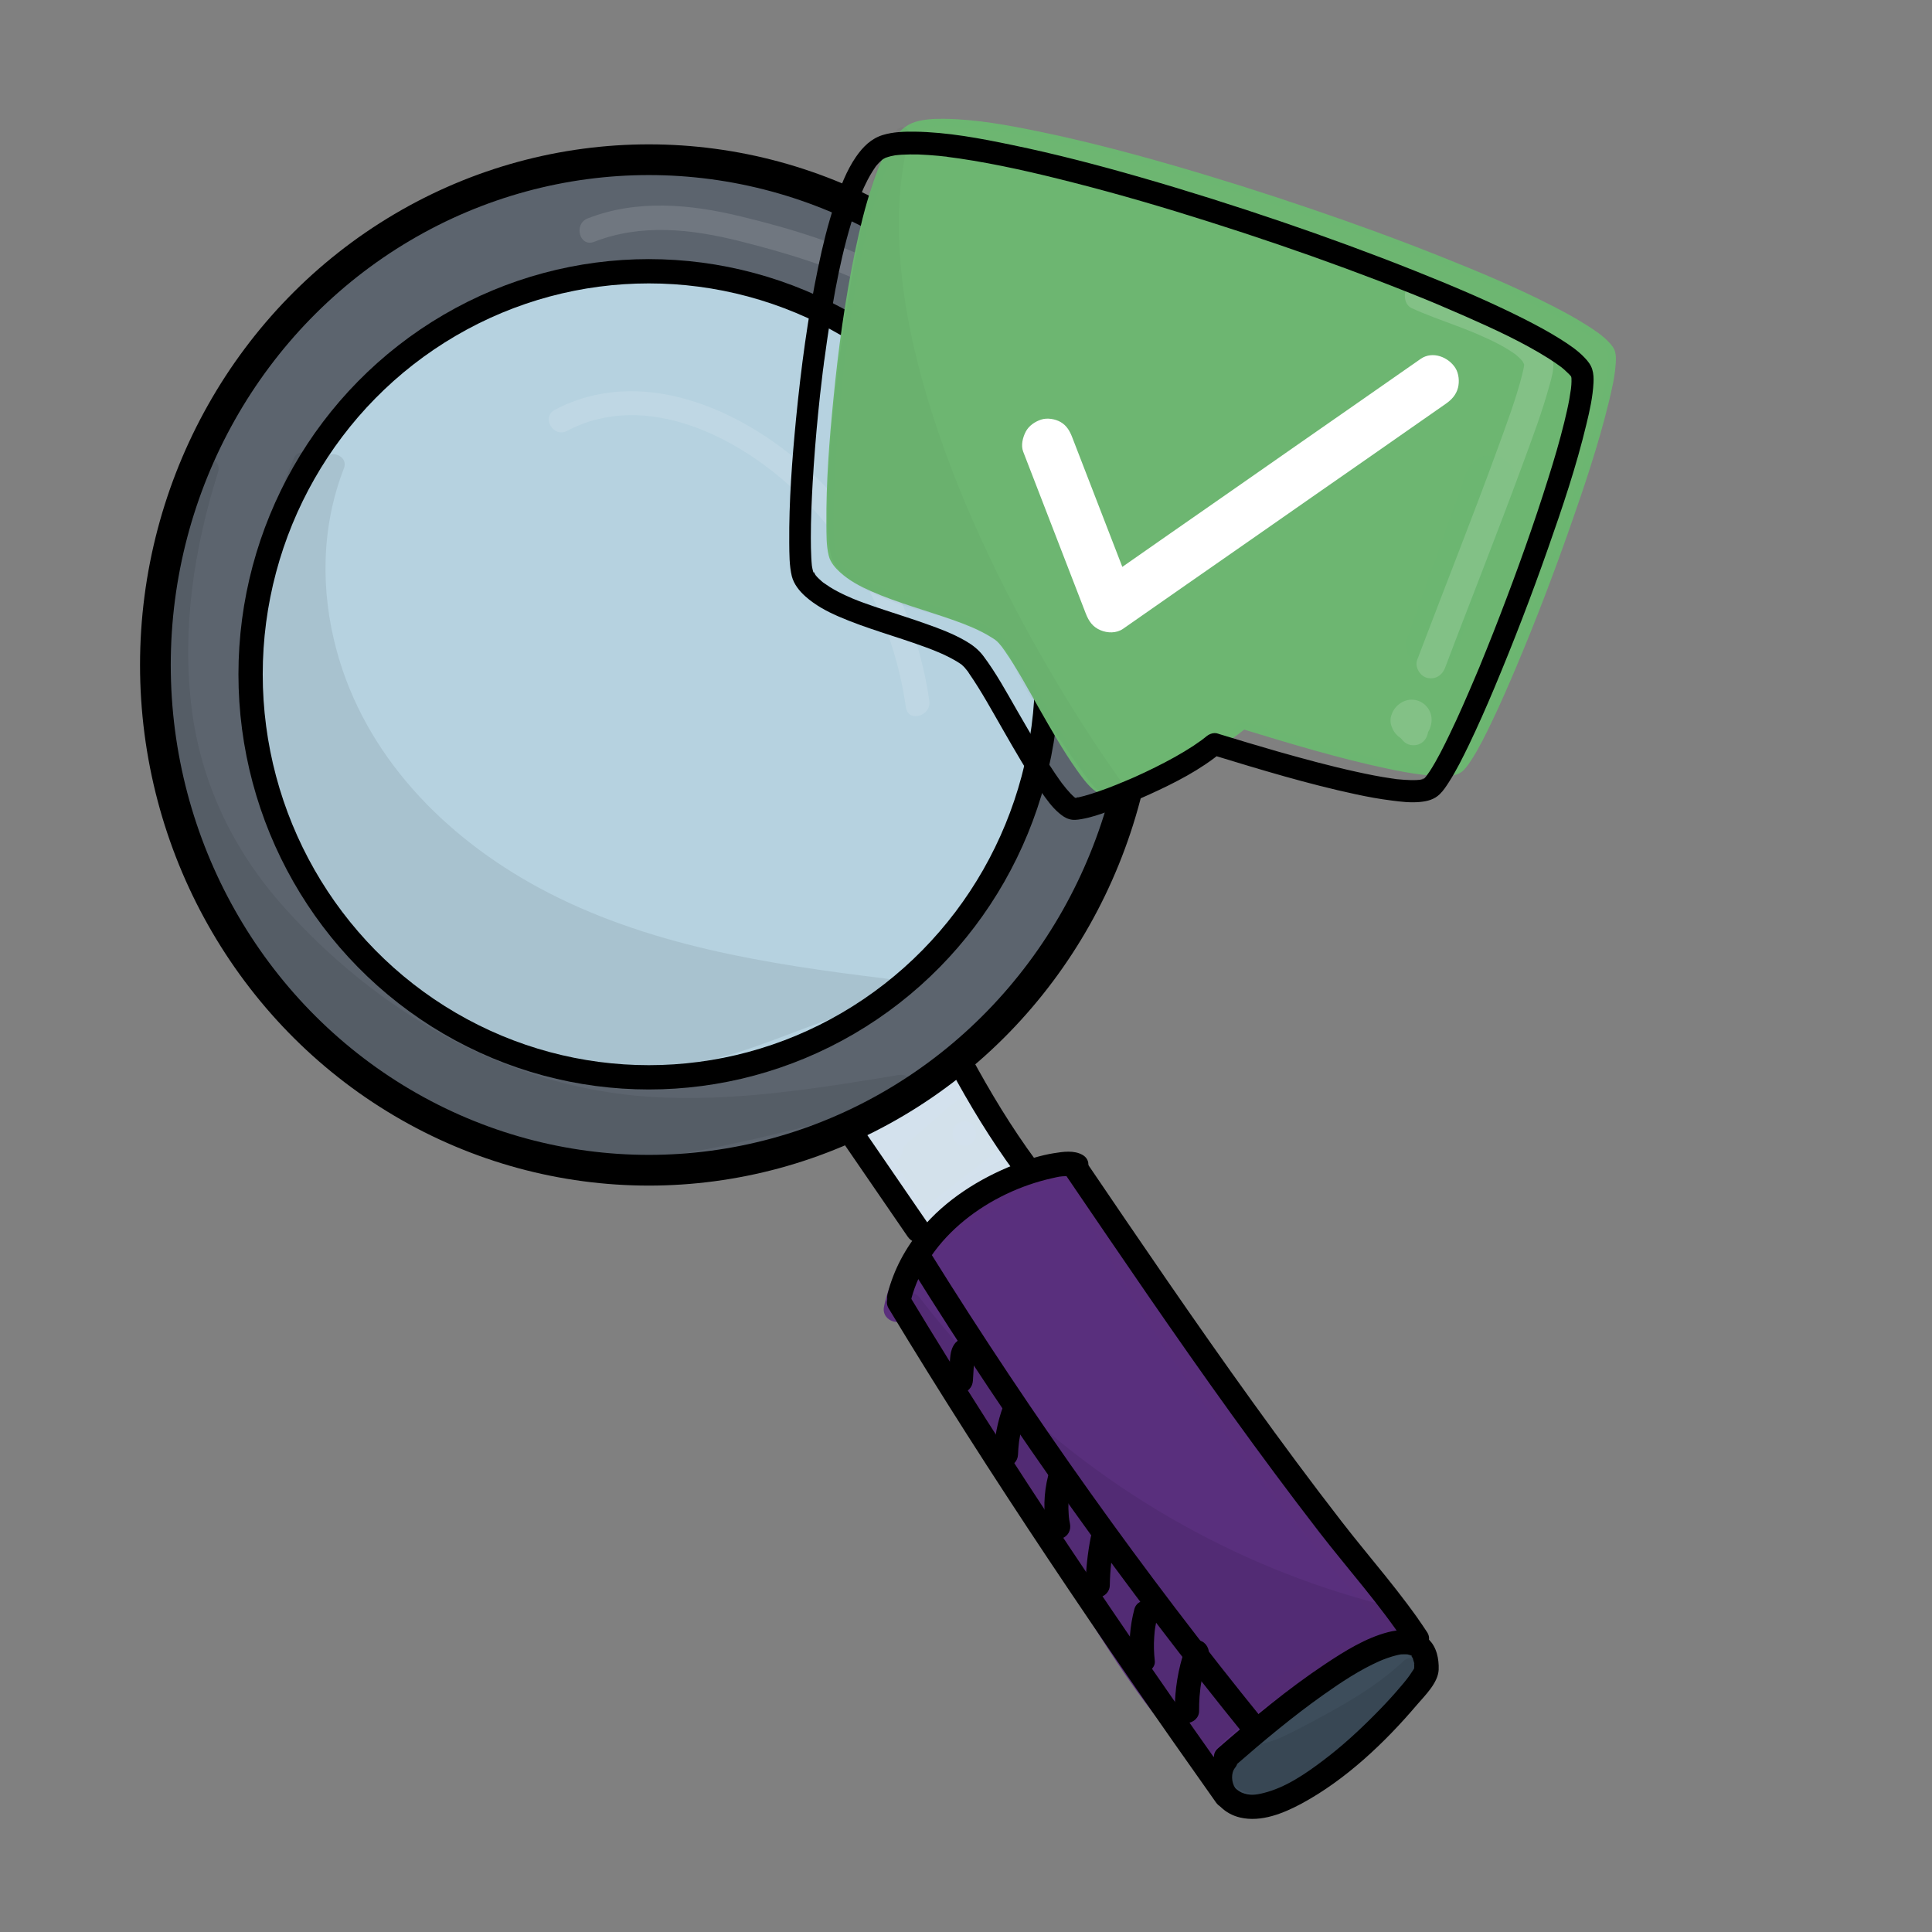 <?xml version="1.0" encoding="utf-8"?>
<!-- Generator: Adobe Adobe Illustrator 24.2.0, SVG Export Plug-In . SVG Version: 6.00 Build 0)  -->
<svg version="1.1" xmlns="http://www.w3.org/2000/svg" xmlns:xlink="http://www.w3.org/1999/xlink" x="0px" y="0px"
	 width="170.08px" height="170.08px" viewBox="0 0 170.08 170.08" style="enable-background:new 0 0 170.08 170.08;"
	 xml:space="preserve">
<rect x="0" y="0" width="170.08" height="170.08" fill="#808080" stroke="none"/>
<style type="text/css">
	.st0{fill:#592F7D;}
	.st1{fill:#5A2F7C;}
	.st2{fill:#D3E1EB;}
	.st3{fill:#D3E1ED;}
	.st4{fill:#5C646E;stroke:#000000;stroke-width:2.704;stroke-miterlimit:10;}
	.st5{fill:#B6D2E0;stroke:#000000;stroke-width:2.138;stroke-miterlimit:10;}
	.st6{fill:#3D4D5B;}
	.st7{opacity:0.078;}
	.st8{opacity:0.122;}
	.st9{fill:#FFFFFF;}
	.st10{fill:#ECC9AD;}
	.st11{opacity:0.161;}
	.st12{opacity:0.169;}
	.st13{fill:#F0F6FA;}
	.st14{opacity:0.149;}
	.st15{opacity:0.031;}
	.st16{stroke:#000000;stroke-width:0.065;stroke-miterlimit:10;}
	.st17{fill:#F0F6FA;stroke:#F0F6FA;stroke-width:1.152;stroke-miterlimit:10;}
	.st18{fill:#C8354F;}
	.st19{fill:#C93550;}
	.st20{fill:#6DB671;}
	.st21{fill:#6CB671;}
	.st22{fill:#D1DFEA;}
	.st23{fill:#C8354E;}
	.st24{fill:#F3C058;}
	.st25{fill:#C8AE9D;}
	.st26{opacity:0.141;}
	.st27{fill:#D15238;}
	.st28{fill:#D15239;}
	.st29{opacity:0.988;}
	.st30{fill:#ADBECF;}
	.st31{fill:#F3C057;}
	.st32{fill:#F7D98D;}
	.st33{fill:#AEBFCE;}
	.st34{opacity:0.271;}
	.st35{fill:#3D4C5B;}
</style>
<g id="Ebene_6_11_">
</g>
<g id="Ebene_13_1_">
	<g>
		<g>
			<path class="st0" d="M79.75,115.07c5.81,9.12,11.61,18.24,17.42,27.36c2.72,4.27,5.48,8.59,9.05,12.12
				c4.48-5.55,11.08-9.2,18-9.95c-10.72-12.68-21.55-25.54-28.89-40.62c-0.25-0.52-0.54-1.08-1.07-1.29
				c-0.52-0.21-1.1,0.01-1.62,0.23c-5.88,2.46-12.58,5.9-13.77,12.39"/>
			<g>
				<path class="st1" d="M78.82,115.61c4.47,7.02,8.93,14.03,13.4,21.05c4.06,6.38,7.85,13.26,13.23,18.65
					c0.38,0.38,1.14,0.45,1.51,0c4.3-5.25,10.46-8.84,17.24-9.63c0.94-0.11,1.39-1.08,0.76-1.82c-6.94-8.22-13.9-16.46-19.94-25.37
					c-3-4.44-5.78-9.03-8.19-13.82c-0.47-0.93-0.85-2.11-1.76-2.72c-0.98-0.66-2.05-0.33-3.05,0.09c-1.93,0.8-3.84,1.68-5.65,2.72
					c-4,2.3-7.6,5.59-8.55,10.28c-0.27,1.34,1.79,1.92,2.06,0.57c0.79-3.92,3.64-6.64,6.95-8.65c1.67-1.01,3.43-1.85,5.21-2.63
					c0.5-0.22,1.08-0.6,1.63-0.47c0.61,0.15,0.73,0.72,1.01,1.28c0.56,1.14,1.15,2.26,1.75,3.38c4.64,8.6,10.4,16.53,16.48,24.15
					c3.43,4.3,6.98,8.5,10.53,12.7c0.25-0.61,0.5-1.22,0.76-1.82c-7.34,0.85-14.07,4.54-18.75,10.26c0.5,0,1.01,0,1.51,0
					c-5.37-5.38-9.12-12.27-13.17-18.64c-4.38-6.88-8.75-13.75-13.13-20.63C79.93,113.37,78.08,114.45,78.82,115.61L78.82,115.61z"
					/>
			</g>
		</g>
		<g>
			<path class="st2" d="M77.22,101.92c1.13,1.71,2.26,3.41,3.4,5.12c0.16,0.24,0.36,0.51,0.64,0.52c0.21,0.01,0.39-0.13,0.56-0.26
				c2.29-1.78,4.58-3.56,6.87-5.33c0.12-0.09,0.24-0.19,0.28-0.33c0.05-0.17-0.04-0.35-0.12-0.51c-0.86-1.65-1.81-3.24-2.84-4.78
				c-0.23-0.34-0.49-0.7-0.88-0.83c-0.59-0.2-1.19,0.24-1.67,0.65c-1.89,1.61-3.77,3.22-5.66,4.82"/>
			<g>
				<path class="st3" d="M76.29,102.46c0.74,1.12,1.48,2.23,2.22,3.35c0.33,0.49,0.65,0.98,0.98,1.48c0.34,0.51,0.69,1.08,1.32,1.27
					c0.55,0.17,1.09,0,1.54-0.33c0.58-0.42,1.14-0.88,1.7-1.32c0.99-0.77,1.98-1.54,2.97-2.31c0.5-0.38,0.99-0.77,1.49-1.15
					c0.48-0.37,1.09-0.72,1.37-1.27c0.32-0.62,0.07-1.22-0.22-1.78c-0.29-0.56-0.6-1.11-0.92-1.66c-0.6-1.04-1.23-2.09-1.92-3.07
					c-0.72-1.02-1.77-1.57-2.99-1.02c-0.64,0.29-1.16,0.79-1.69,1.24c-0.55,0.47-1.1,0.93-1.64,1.4c-1.16,0.99-2.31,1.97-3.47,2.96
					c-0.44,0.37-0.39,1.13,0,1.51c0.44,0.44,1.07,0.38,1.51,0c1-0.86,2.01-1.71,3.01-2.57c0.97-0.82,1.91-1.81,2.98-2.5
					c0.08-0.05,0.24-0.16,0.24-0.15c0.14,0.03,0.3,0.35,0.37,0.45c0.35,0.52,0.69,1.05,1.02,1.59c0.31,0.5,0.61,1.02,0.91,1.53
					c0.2,0.35,0.84,1.26,0.83,1.53c0.05-0.18,0.1-0.36,0.15-0.54c-0.08,0.15-0.34,0.29-0.48,0.41c-0.28,0.22-0.56,0.43-0.84,0.65
					c-0.5,0.38-0.99,0.77-1.49,1.15c-1.05,0.82-2.1,1.63-3.16,2.45c-0.23,0.18-0.55,0.35-0.74,0.58c-0.13,0.16-0.34,0.1,0.03,0.19
					c0.39,0.09,0.16,0.04,0.11-0.12c-0.09-0.27-0.37-0.55-0.52-0.79c-0.2-0.3-0.39-0.59-0.59-0.89c-0.74-1.12-1.48-2.23-2.22-3.35
					C77.38,100.24,75.53,101.31,76.29,102.46L76.29,102.46z"/>
			</g>
		</g>
		<g>
			<g>
				<path class="st3" d="M77.95,102.21c1.38,0,1.38-2.14,0-2.14C76.57,100.08,76.57,102.21,77.95,102.21L77.95,102.21z"/>
			</g>
		</g>
		<g>
			<g>
				<path class="st3" d="M78.46,102.21c1.38,0,1.38-2.14,0-2.14C77.09,100.08,77.08,102.21,78.46,102.21L78.46,102.21z"/>
			</g>
		</g>
		<g>
			<path class="st2" d="M77.04,100.2c-0.71-0.78-1.42-1.55-2.13-2.33"/>
			<g>
				<path class="st3" d="M77.8,99.45c-0.71-0.78-1.42-1.55-2.13-2.33c-0.38-0.41-1.13-0.41-1.51,0c-0.41,0.44-0.4,1.07,0,1.51
					c0.71,0.78,1.42,1.55,2.13,2.33c0.38,0.41,1.13,0.41,1.51,0C78.21,100.52,78.2,99.89,77.8,99.45L77.8,99.45z"/>
			</g>
		</g>
		<g>
			<path class="st2" d="M78.98,100.07c-0.17-0.36-0.34-0.72-0.51-1.07"/>
			<g>
				<path class="st3" d="M79.9,99.53c-0.17-0.36-0.34-0.72-0.51-1.07c-0.07-0.12-0.16-0.22-0.28-0.3c-0.1-0.09-0.22-0.16-0.36-0.19
					c-0.14-0.04-0.28-0.05-0.43-0.02c-0.14,0.01-0.27,0.05-0.4,0.13c-0.07,0.06-0.14,0.11-0.22,0.17c-0.13,0.13-0.22,0.29-0.27,0.47
					c-0.01,0.09-0.03,0.19-0.04,0.28c0,0.19,0.05,0.37,0.15,0.54c0.17,0.36,0.34,0.72,0.51,1.07c0.07,0.12,0.16,0.22,0.28,0.3
					c0.1,0.09,0.22,0.16,0.36,0.19c0.14,0.04,0.28,0.05,0.43,0.02c0.14-0.01,0.27-0.05,0.4-0.13c0.07-0.06,0.14-0.11,0.22-0.17
					c0.13-0.13,0.22-0.29,0.27-0.47c0.01-0.09,0.03-0.19,0.04-0.28C80.05,99.88,80,99.7,79.9,99.53L79.9,99.53z"/>
			</g>
		</g>
		<g>
			<g>
				<path class="st3" d="M84.89,100.87c1.38,0,1.38-2.14,0-2.14C83.52,98.73,83.51,100.87,84.89,100.87L84.89,100.87z"/>
			</g>
		</g>
		<g>
			<g>
				<path class="st3" d="M79.36,96.87c-0.35-0.52-0.7-1.03-1.05-1.55c-0.26-0.38-0.74-0.64-1.21-0.49
					c-0.47,0.15-0.76,0.54-0.78,1.03c-0.02,0.38-0.05,0.75-0.1,1.13c0.01-0.09,0.03-0.19,0.04-0.28c-0.09,0.62-0.21,1.23-0.39,1.83
					c-0.15,0.54,0.19,1.19,0.75,1.31c0.57,0.13,1.15-0.17,1.31-0.75c0.3-1.05,0.47-2.15,0.53-3.24c-0.66,0.18-1.33,0.36-1.99,0.54
					c0.35,0.52,0.7,1.03,1.05,1.55c0.16,0.23,0.36,0.41,0.64,0.49c0.26,0.07,0.6,0.04,0.82-0.11
					C79.43,98.04,79.69,97.37,79.36,96.87L79.36,96.87z"/>
			</g>
		</g>
		<ellipse class="st4" cx="57.12" cy="58.54" rx="43.44" ry="44.48"/>
		<ellipse class="st5" cx="57.12" cy="59.36" rx="35.06" ry="35.48"/>
		<g>
			<g>
				<path d="M78.24,115.2c8.99,14.88,18.76,29.3,28.81,43.48c0.79,1.11,2.64,0.05,1.85-1.08c-10.05-14.18-19.82-28.6-28.81-43.48
					C79.37,112.94,77.52,114.02,78.24,115.2L78.24,115.2z"/>
			</g>
		</g>
		<g>
			<path class="st6" d="M107.97,154.68c17.69-15.43,17.61-8.98,17.61-7.64c0,1.25-13.22,15.77-17.61,11.1
				c-0.74-0.79-0.73-2.46,0-3.25"/>
			<g>
				<path d="M108.73,155.44c2.5-2.18,5.06-4.32,7.77-6.24c1.57-1.11,3.19-2.19,4.95-2.97c0.34-0.15,0.98-0.39,1.49-0.51
					c0.11-0.03,0.23-0.05,0.34-0.07c0.27-0.05-0.19,0,0.07-0.01c0.19-0.01,0.38-0.01,0.58,0c0.18,0.01-0.29-0.04-0.03,0
					c0.06,0.01,0.13,0.03,0.19,0.05c0.24,0.08-0.22-0.11-0.03-0.02c0.06,0.03,0.13,0.06,0.18,0.1c-0.12-0.1,0.02-0.11,0.06,0.08
					c0.05,0.18-0.1-0.15-0.05-0.07c0.03,0.05,0.07,0.1,0.1,0.16c0.17,0.28-0.01-0.1,0.03,0.06c0.02,0.1,0.06,0.21,0.09,0.31
					c0.08,0.25,0.02,0.19,0.01,0.04c0.01,0.09,0.02,0.19,0.02,0.28c0.01,0.23-0.07,0.58,0.03,0.2c-0.05,0.19,0.12-0.17,0.03-0.07
					c-0.04,0.05-0.07,0.13-0.11,0.19c-0.12,0.19-0.25,0.38-0.38,0.57c-0.26,0.37-0.77,0.97-1.21,1.47
					c-0.58,0.66-1.19,1.31-1.81,1.93c-1.43,1.45-2.95,2.84-4.57,4.06c-1.56,1.18-3.31,2.38-5.23,2.86c-0.7,0.18-1.28,0.24-1.93-0.03
					c-0.08-0.03-0.46-0.24-0.6-0.44c-0.31-0.46-0.37-1.28,0-1.74c0.86-1.06-0.64-2.58-1.51-1.51c-1.71,2.11-0.69,5.25,1.95,5.88
					c1.87,0.44,3.83-0.37,5.45-1.24c3.86-2.09,7.29-5.34,10.12-8.67c0.7-0.82,1.86-1.93,1.92-3.09c0.02-0.47-0.03-0.99-0.16-1.44
					c-0.56-1.95-2.51-2.34-4.28-1.88c-1.98,0.51-3.83,1.67-5.52,2.79c-3.34,2.22-6.44,4.81-9.47,7.44
					C106.18,154.83,107.7,156.34,108.73,155.44L108.73,155.44z"/>
			</g>
		</g>
		<g>
			<g>
				<path d="M93.66,103.21c4.86,7.14,9.71,14.29,14.76,21.3c2.52,3.5,5.09,6.96,7.72,10.37c2.54,3.28,5.36,6.41,7.64,9.88
					c0.75,1.15,2.6,0.08,1.85-1.08c-2.24-3.42-5.01-6.49-7.51-9.72c-2.68-3.46-5.29-6.98-7.85-10.54
					c-5.05-7.01-9.91-14.15-14.76-21.3C94.74,101,92.88,102.07,93.66,103.21L93.66,103.21z"/>
			</g>
		</g>
		<g>
			<g>
				<path d="M80.19,114.47c1.43-5.63,6.98-9.54,12.44-10.75c0.62-0.14,0.67-0.16,1.22-0.18c0.16-0.01,0.32,0,0.49,0.01
					c-0.14-0.01-0.23-0.05-0.06,0c0.24,0.07-0.12-0.07-0.06-0.03c1.19,0.69,2.27-1.16,1.08-1.85c-0.75-0.43-1.73-0.28-2.53-0.15
					c-1.18,0.19-2.34,0.56-3.45,1c-3.11,1.23-6.08,3.1-8.23,5.69c-1.39,1.67-2.42,3.58-2.95,5.69
					C77.79,115.24,79.85,115.8,80.19,114.47L80.19,114.47z"/>
			</g>
		</g>
		<g>
			<g>
				<path d="M74.33,100.74c1.86,2.71,3.72,5.42,5.58,8.13c0.33,0.48,0.94,0.69,1.46,0.38c0.47-0.28,0.71-0.98,0.38-1.46
					c-1.86-2.71-3.72-5.42-5.58-8.13c-0.33-0.48-0.94-0.69-1.46-0.38C74.25,99.56,74.01,100.27,74.33,100.74L74.33,100.74z"/>
			</g>
		</g>
		<g>
			<g>
				<path d="M83.63,94.07c1.72,3.18,3.56,6.23,5.7,9.14c0.34,0.46,0.93,0.7,1.46,0.38c0.46-0.27,0.73-0.99,0.38-1.46
					c-2.14-2.91-3.98-5.96-5.7-9.14C84.82,91.78,82.97,92.86,83.63,94.07L83.63,94.07z"/>
			</g>
		</g>
		<g>
			<g>
				<path d="M80.14,111.49c8.99,14.43,18.88,28.29,29.6,41.49c0.87,1.07,2.37-0.45,1.51-1.51c-10.6-13.06-20.37-26.78-29.26-41.05
					C81.26,109.25,79.41,110.32,80.14,111.49L80.14,111.49z"/>
			</g>
		</g>
		<g>
			<g>
				<path d="M85.65,121.53c0.05-0.7,0.07-1.4,0.15-2.1c-0.01,0.09-0.03,0.19-0.04,0.28c0.02-0.12,0.04-0.23,0.09-0.35
					c-0.04,0.09-0.07,0.17-0.11,0.26c0.02-0.05,0.05-0.1,0.08-0.14c-0.06,0.07-0.11,0.14-0.17,0.22c0.03-0.03,0.05-0.06,0.08-0.09
					c-0.07,0.06-0.14,0.11-0.22,0.17c0.02-0.02,0.05-0.03,0.08-0.04c-0.09,0.04-0.17,0.07-0.26,0.11c0.02-0.01,0.04-0.01,0.06-0.02
					c-0.09,0.01-0.19,0.03-0.28,0.04c0.02,0,0.04-0.01,0.06,0c0.28-0.01,0.56-0.11,0.76-0.31c0.19-0.19,0.32-0.49,0.31-0.76
					c-0.03-0.57-0.47-1.09-1.07-1.07c-0.52,0.01-1.01,0.3-1.25,0.76c-0.19,0.35-0.25,0.71-0.28,1.1c-0.05,0.65-0.09,1.29-0.14,1.94
					c-0.02,0.26,0.13,0.58,0.31,0.76c0.19,0.19,0.49,0.32,0.76,0.31c0.28-0.01,0.56-0.1,0.76-0.31
					C85.54,122.07,85.63,121.82,85.65,121.53L85.65,121.53z"/>
			</g>
		</g>
		<g>
			<g>
				<path d="M89.62,128.04c0.01-0.34,0.04-0.69,0.08-1.03c0.02-0.22-0.04,0.23,0-0.01c0.01-0.07,0.02-0.15,0.03-0.22
					c0.03-0.17,0.06-0.34,0.09-0.51c0.13-0.65,0.32-1.29,0.55-1.91c0.2-0.53-0.22-1.19-0.75-1.31c-0.61-0.14-1.11,0.18-1.31,0.75
					c-0.5,1.36-0.77,2.8-0.83,4.24c-0.02,0.56,0.51,1.09,1.07,1.07C89.15,129.09,89.6,128.64,89.62,128.04L89.62,128.04z"/>
			</g>
		</g>
		<g>
			<g>
				<path d="M94.19,134.12c-0.02-0.09-0.03-0.18-0.05-0.27c-0.01-0.06-0.07-0.36-0.01-0.07c-0.03-0.15-0.04-0.32-0.05-0.47
					c-0.03-0.34-0.03-0.69-0.02-1.03c0-0.16,0.01-0.32,0.03-0.48c0.01-0.09,0.02-0.18,0.03-0.28c0.03-0.29-0.03,0.15,0.01-0.07
					c0.05-0.34,0.12-0.68,0.21-1.01c0.14-0.54-0.18-1.19-0.75-1.31c-0.56-0.13-1.17,0.17-1.31,0.75c-0.41,1.58-0.44,3.21-0.13,4.81
					c0.11,0.55,0.8,0.91,1.31,0.75C94.03,135.24,94.31,134.71,94.19,134.12L94.19,134.12z"/>
			</g>
		</g>
		<g>
			<g>
				<path d="M97.7,139.55c0.01-0.65,0.05-1.3,0.12-1.94c0.02-0.16,0.04-0.33,0.06-0.49c0.03-0.22-0.03,0.22,0-0.02
					c0.01-0.08,0.02-0.15,0.03-0.23c0.05-0.33,0.11-0.65,0.17-0.98c0.11-0.55-0.15-1.18-0.75-1.31c-0.53-0.12-1.2,0.16-1.31,0.75
					c-0.27,1.39-0.43,2.81-0.45,4.23c-0.01,0.56,0.5,1.09,1.07,1.07C97.22,140.6,97.69,140.15,97.7,139.55L97.7,139.55z"/>
			</g>
		</g>
		<g>
			<g>
				<path d="M101.66,146.21c-0.08-0.7-0.1-1.41-0.05-2.11c0.01-0.16,0.03-0.32,0.04-0.49c0.01-0.05,0.01-0.11,0.02-0.16
					c-0.02,0.14-0.02,0.16-0.01,0.08c0.01-0.09,0.03-0.19,0.04-0.28c0.06-0.35,0.13-0.69,0.22-1.03c0.14-0.54-0.18-1.19-0.75-1.31
					c-0.56-0.13-1.16,0.17-1.31,0.75c-0.39,1.48-0.51,3.03-0.35,4.55c0.03,0.29,0.1,0.54,0.31,0.76c0.19,0.19,0.49,0.32,0.76,0.31
					C101.12,147.26,101.73,146.81,101.66,146.21L101.66,146.21z"/>
			</g>
		</g>
		<g>
			<g>
				<path d="M105.56,150.61c0-0.42,0.01-0.84,0.04-1.26c0.02-0.23,0.04-0.45,0.07-0.68c0.04-0.32-0.03,0.22,0.01-0.1
					c0.02-0.11,0.03-0.22,0.05-0.34c0.14-0.85,0.36-1.68,0.64-2.49c0.18-0.53-0.21-1.19-0.75-1.31c-0.6-0.14-1.12,0.18-1.31,0.75
					c-0.6,1.74-0.9,3.6-0.89,5.44c0,0.56,0.49,1.09,1.07,1.07C105.07,151.65,105.57,151.21,105.56,150.61L105.56,150.61z"/>
			</g>
		</g>
		<g class="st7">
			<path d="M18.17,41.29c-3.37,10.54-4.07,22.64,1.12,32.34c1.73,3.24,4.06,6.1,6.59,8.71c7.39,7.58,16.85,13.15,27.09,14.8
				c8.75,1.41,17.67-0.04,26.42-1.48c-4.95,1.55-9.96,2.87-15.02,3.96c-5.96,1.29-12.12,2.26-18.1,1.13
				c-4.38-0.82-8.53-2.75-12.29-5.24c-8.06-5.32-14.51-13.35-17.84-22.68s-3.45-19.91-0.06-29.21"/>
			<g>
				<path d="M17.13,41.01c-4.01,12.68-4.09,27.02,4.35,37.93c7.8,10.08,19.71,17.71,32.43,19.41c8.61,1.15,17.26-0.26,25.75-1.66
					c-0.19-0.69-0.38-1.37-0.57-2.06c-7.11,2.21-14.46,4.25-21.86,5.19c-3.68,0.47-7.47,0.57-11.12-0.18
					c-3.25-0.67-6.32-1.93-9.2-3.56C26.07,89.9,18.09,79.01,15.54,66.78c-1.58-7.6-1.06-15.56,1.56-22.87
					c0.46-1.3-1.6-1.86-2.06-0.57c-4.75,13.25-2.62,28.35,5.2,39.99c3.48,5.18,7.97,9.67,13.18,13.11
					c6.16,4.07,13.05,6.22,20.46,5.83c4.27-0.23,8.49-1.08,12.66-2.03c4.42-1.01,8.8-2.19,13.13-3.54c1.34-0.42,0.77-2.28-0.57-2.06
					c-7.21,1.19-14.5,2.38-21.83,1.92c-6.34-0.4-12.46-2.27-18.03-5.31c-5.43-2.97-10.31-6.94-14.4-11.57
					c-4.36-4.94-7.15-10.79-7.97-17.34c-0.87-6.98,0.21-14.08,2.32-20.75C19.61,40.26,17.55,39.7,17.13,41.01L17.13,41.01z"/>
			</g>
		</g>
		<g class="st7">
			<path d="M29.23,40.98c-3.28,8.23-1.5,18.06,3.33,25.4s12.38,12.41,20.39,15.49c8.02,3.08,16.56,4.34,25.05,5.37
				c-5.51,1.03-10.56,3.89-16.02,5.14c-12.22,2.81-25.65-3.29-32.69-14.08s-7.73-25.51-2.51-37.37"/>
			<g>
				<path d="M28.2,40.69c-3.69,9.5-1.11,20.49,4.99,28.39c6.24,8.07,15.57,13,25.25,15.71C64.83,86.59,71.43,87.5,78,88.3
					c-0.09-0.7-0.19-1.4-0.28-2.1c-6.37,1.25-12.09,4.8-18.57,5.6c-5.42,0.66-10.99-0.4-15.9-2.74
					C32.5,83.93,25.81,73.33,24.63,61.6c-0.69-6.83,0.33-13.83,3.07-20.14c0.54-1.25-1.3-2.34-1.85-1.08
					c-5.05,11.63-4.89,25.65,1.48,36.76c5.82,10.16,17.14,17.13,28.95,16.97c3.52-0.05,6.92-0.82,10.23-1.98
					c3.91-1.37,7.69-3.08,11.78-3.88c1.29-0.25,0.81-1.97-0.28-2.1c-10.45-1.27-21.19-2.93-30.57-8
					c-8.3-4.49-15.28-11.59-17.8-20.87c-1.44-5.29-1.36-10.9,0.63-16.03C30.76,39.98,28.69,39.42,28.2,40.69L28.2,40.69z"/>
			</g>
		</g>
		<g class="st7">
			<path d="M80.05,114.79c10.9,14.25,26.67,24.37,43.78,28.07c-6.89,2.06-13.27,5.93-18.38,11.17c-2.72-4.41-5.44-8.83-8.16-13.24
				c-4.88-7.92-9.8-15.89-16.02-22.71"/>
			<g>
				<path d="M79.12,115.33c8.55,11.12,19.94,19.86,32.99,25.06c3.71,1.48,7.54,2.64,11.44,3.5c0-0.69,0-1.37,0-2.06
					c-7.15,2.17-13.61,6.13-18.86,11.44c0.56,0.07,1.12,0.14,1.68,0.22c-3.92-6.36-7.79-12.76-11.78-19.08
					c-3.78-5.98-7.8-11.84-12.56-17.09c-0.93-1.02-2.43,0.49-1.51,1.51c4.75,5.23,8.72,11.08,12.47,17.05
					c3.9,6.19,7.7,12.46,11.54,18.69c0.36,0.58,1.19,0.72,1.68,0.22c4.99-5.06,11.11-8.83,17.91-10.89c0.96-0.29,1.07-1.83,0-2.06
					c-13.23-2.9-25.5-9.53-35.3-18.87c-2.83-2.7-5.46-5.61-7.84-8.71C80.14,113.17,78.28,114.24,79.12,115.33L79.12,115.33z"/>
			</g>
		</g>
		<g class="st7">
			<path d="M109.57,154.51c1.8,0.35,3.59-0.53,5.24-1.39c3.33-1.74,6.71-3.52,9.47-6.13c-0.81,0.8-1.63,1.6-2.44,2.4
				c-2.73,2.69-5.55,5.43-9,6.96c-0.92,0.41-1.95,0.72-2.9,0.39c-0.94-0.34-1.62-1.59-1.07-2.46"/>
			<g>
				<path d="M109.29,155.54c3.06,0.49,5.86-1.36,8.44-2.76c2.61-1.42,5.13-3,7.31-5.03c-0.5-0.5-1.01-1.01-1.51-1.51
					c-2.3,2.26-4.55,4.64-7.08,6.64c-1.2,0.95-2.51,1.8-3.9,2.44c-0.62,0.28-1.45,0.66-2.14,0.44c-0.33-0.1-0.81-0.55-0.61-0.94
					c0.64-1.22-1.2-2.3-1.85-1.08c-0.81,1.55,0.07,3.48,1.71,4.03c2.01,0.67,4.27-0.64,5.92-1.67c3.57-2.23,6.48-5.41,9.46-8.34
					c0.99-0.97-0.51-2.45-1.51-1.51c-1.91,1.79-4.12,3.18-6.4,4.44c-1.11,0.61-2.22,1.21-3.35,1.78c-1.19,0.6-2.55,1.25-3.92,1.03
					c-0.57-0.09-1.14,0.15-1.31,0.75C108.4,154.74,108.72,155.45,109.29,155.54L109.29,155.54z"/>
			</g>
		</g>
		<g class="st8">
			<g>
				<path class="st9" d="M49.92,37.93c6.96-3.67,15.21,0.57,20.32,5.51c5.19,5.01,8.49,11.71,9.51,18.83
					c0.19,1.36,2.25,0.78,2.06-0.57c-1.12-7.83-5-15.26-10.89-20.55c-5.82-5.22-14.58-9.03-22.08-5.07
					C47.63,36.73,48.71,38.57,49.92,37.93L49.92,37.93z"/>
			</g>
		</g>
		<g class="st8">
			<g>
				<path class="st9" d="M52.3,21.29c4.15-1.62,8.55-1.13,12.78-0.07c4.06,1.02,8.25,2.27,11.97,4.19
					c6.91,3.56,11.41,10.32,12.97,17.83c0.28,1.35,2.34,0.78,2.06-0.57c-1.67-8.01-6.59-15.32-13.95-19.11
					c-4.02-2.07-8.53-3.45-12.92-4.51c-4.44-1.08-9.14-1.52-13.48,0.18C50.47,19.72,51.02,21.79,52.3,21.29L52.3,21.29z"/>
			</g>
		</g>
	</g>
</g>
<g id="Ebene_9_6_">
</g>
<g id="Ebene_3">
	<g>
		<g id="Ebene_2_Kopie_4_">
			<g>
				<path class="st20" d="M109.62,63.91c4.24,1.29,17.12,5.27,18.9,3.76c2.9-2.45,14.85-34.2,13.27-36.83
					c-3.32-5.53-55.65-23.35-61.75-19.5c-5.5,3.47-7.81,35.51-6.67,37.78c1.73,3.44,10.85,4.36,14.51,7.01
					c1.63,1.18,7.12,13.04,9.17,13.47c1.16,0.24,9.2-3.02,12.43-5.72"/>
				<g>
					<path class="st21" d="M109.53,64.23c4.16,1.27,8.33,2.53,12.58,3.43c1.02,0.22,2.05,0.41,3.09,0.54
						c0.77,0.1,1.56,0.18,2.34,0.11c0.48-0.05,0.95-0.15,1.3-0.5c0.27-0.27,0.49-0.6,0.7-0.92c0.68-1.06,1.24-2.2,1.78-3.33
						c0.78-1.62,1.5-3.28,2.2-4.94c1.69-4,3.24-8.07,4.68-12.17c1.27-3.61,2.5-7.26,3.41-10.98c0.28-1.15,0.56-2.34,0.63-3.52
						c0.02-0.34,0.03-0.7-0.07-1.03c-0.09-0.29-0.28-0.52-0.48-0.74c-0.57-0.62-1.29-1.1-1.99-1.54c-1.03-0.66-2.12-1.24-3.21-1.8
						c-3.05-1.55-6.21-2.88-9.39-4.15c-3.89-1.56-7.82-2.99-11.79-4.34c-4.11-1.4-8.26-2.71-12.44-3.91
						c-3.73-1.07-7.49-2.05-11.3-2.84c-2.76-0.57-5.59-1.1-8.42-1.14c-0.86-0.01-1.77,0.02-2.6,0.28c-0.87,0.27-1.49,0.92-2,1.67
						c-0.81,1.2-1.34,2.61-1.79,3.98c-0.61,1.83-1.06,3.71-1.46,5.6c-0.91,4.36-1.51,8.79-1.94,13.22
						c-0.36,3.62-0.64,7.27-0.61,10.9c0.01,0.92-0.02,1.92,0.21,2.82c0.14,0.58,0.58,1.08,1,1.46c0.79,0.72,1.75,1.22,2.71,1.65
						c2.39,1.06,4.93,1.71,7.39,2.6c1.09,0.39,2.18,0.83,3.17,1.44c0.34,0.21,0.46,0.28,0.7,0.54c0.19,0.21,0.34,0.42,0.5,0.65
						c1.11,1.59,2.04,3.33,3,5.02c1.07,1.86,2.12,3.74,3.36,5.49c0.42,0.59,0.86,1.21,1.41,1.69c0.42,0.36,0.81,0.51,1.36,0.43
						c0.82-0.13,1.63-0.42,2.41-0.7c1.17-0.42,2.31-0.91,3.44-1.43c2.18-1,4.41-2.12,6.28-3.67c0.32-0.27-0.13-0.73-0.45-0.46
						c-0.9,0.75-1.91,1.37-2.93,1.94c-1.15,0.65-2.33,1.23-3.53,1.77c-1.08,0.49-2.18,0.94-3.3,1.33c-0.69,0.24-1.51,0.55-2.19,0.59
						c-0.04,0-0.09,0-0.13,0c-0.12,0,0.02,0.01-0.06-0.01c-0.04-0.01-0.07-0.02-0.11-0.03c0.08,0.03-0.07-0.04-0.1-0.06
						c-0.2-0.12-0.36-0.28-0.56-0.48c-0.54-0.57-0.99-1.23-1.43-1.88c-1.2-1.81-2.27-3.72-3.35-5.6c-0.9-1.56-1.76-3.19-2.84-4.64
						c-0.42-0.56-0.9-0.92-1.51-1.26c-1.02-0.57-2.12-0.99-3.21-1.38c-2.42-0.86-4.94-1.5-7.27-2.58c-0.91-0.42-1.83-0.91-2.53-1.64
						c-0.13-0.14-0.26-0.29-0.37-0.45c-0.06-0.09-0.11-0.18-0.16-0.27c-0.01-0.02-0.07-0.16-0.02-0.03
						c-0.04-0.11-0.07-0.23-0.09-0.35c-0.07-0.34-0.09-0.72-0.12-1.15c-0.03-0.59-0.04-1.17-0.04-1.76c0-1.63,0.07-3.26,0.17-4.89
						c0.25-4.25,0.69-8.5,1.32-12.71c0.59-3.97,1.3-7.99,2.6-11.8c0.44-1.29,0.96-2.61,1.75-3.73c0.24-0.34,0.61-0.74,0.93-0.95
						c0.06-0.04,0.11-0.07,0.17-0.1c0.03-0.01,0.05-0.03,0.08-0.04c0.1-0.05-0.04,0.01,0.06-0.03c0.15-0.06,0.3-0.11,0.46-0.15
						c0.42-0.11,0.67-0.13,1.1-0.16c0.5-0.04,1-0.04,1.5-0.02c1.24,0.04,2.48,0.18,3.71,0.36c3.39,0.5,6.75,1.27,10.07,2.12
						c4.02,1.03,8.01,2.19,11.97,3.45c4.07,1.29,8.12,2.67,12.12,4.15c3.56,1.31,7.1,2.7,10.57,4.24c2.5,1.11,5.03,2.26,7.35,3.74
						c0.39,0.25,0.78,0.51,1.15,0.8c0.07,0.05,0.07,0.05,0.17,0.14c0.07,0.06,0.15,0.12,0.22,0.18c0.12,0.11,0.24,0.22,0.35,0.34
						c0.05,0.05,0.09,0.1,0.13,0.15c0.02,0.03,0.04,0.05,0.06,0.08c-0.07-0.09,0,0,0.02,0.03c0.03,0.04,0.06,0.09,0.08,0.13
						c0.05,0.08-0.02-0.06,0,0.01c0.01,0.03,0.02,0.06,0.03,0.09c0.01,0.04,0.04,0.23,0.03,0.12c0.01,0.08,0.02,0.16,0.02,0.24
						c0.01,0.2,0,0.4-0.02,0.59c-0.08,1.1-0.37,2.31-0.65,3.45c-0.42,1.69-0.92,3.37-1.44,5.03c-1.27,4.05-2.71,8.06-4.24,12.02
						c-1.38,3.59-2.83,7.17-4.49,10.63c-0.54,1.12-1.09,2.26-1.77,3.31c-0.23,0.35-0.34,0.54-0.61,0.81
						c-0.12,0.12-0.18,0.16-0.32,0.2c-0.26,0.09-0.47,0.11-0.73,0.13c-0.8,0.05-1.6-0.04-2.39-0.16c-1.04-0.15-2.08-0.35-3.11-0.58
						c-2.34-0.51-4.65-1.14-6.96-1.8c-1.74-0.5-3.47-1.02-5.19-1.55C109.3,63.48,109.14,64.11,109.53,64.23L109.53,64.23z"/>
				</g>
			</g>
		</g>
		<g id="Ebene_8_3_">
			<g>
				<g>
					<path class="st21" d="M129.02,41.79c-1.71,4.78-3.43,9.57-5.14,14.35c-0.19,0.52-0.05,1.27,0.22,1.73
						c0.27,0.48,0.81,0.94,1.36,1.06c0.57,0.12,1.2,0.09,1.7-0.24c0.53-0.34,0.84-0.8,1.05-1.39c1.71-4.78,3.43-9.57,5.14-14.35
						c0.19-0.52,0.05-1.27-0.22-1.73c-0.27-0.48-0.81-0.94-1.36-1.06c-0.57-0.12-1.2-0.09-1.7,0.24
						C129.54,40.74,129.23,41.19,129.02,41.79L129.02,41.79z"/>
				</g>
			</g>
		</g>
		<g id="Ebene_7_3_">
			<g class="st14">
				<g>
					<path class="st9" d="M124.28,27.13c1.26,0.58,2.56,1.03,3.85,1.52c0.36,0.13,0.71,0.27,1.07,0.41
						c0.17,0.07,0.35,0.14,0.52,0.21c0.09,0.04,0.17,0.07,0.26,0.11c0.28,0.12-0.24-0.1,0.05,0.02c0.67,0.29,1.33,0.59,1.97,0.93
						c0.3,0.16,0.59,0.33,0.88,0.51c0.13,0.08,0.26,0.17,0.38,0.25c0.06,0.04,0.12,0.09,0.18,0.13c0.24,0.18-0.17-0.15-0.02-0.02
						c0.2,0.18,0.4,0.35,0.58,0.56c0.04,0.04,0.07,0.1,0.11,0.14c-0.06-0.06-0.19-0.28-0.08-0.1c0.06,0.1,0.11,0.23,0.18,0.33
						c-0.04-0.05-0.12-0.34-0.06-0.14c0.01,0.05,0.03,0.1,0.04,0.15c0.09,0.28,0.01-0.27-0.01-0.08c-0.01,0.1-0.04,0.44,0,0.12
						c0.04-0.32,0.01-0.06-0.01,0.02c-0.01,0.07-0.03,0.14-0.04,0.22c-0.03,0.16-0.07,0.33-0.11,0.49c-0.56,2.23-1.39,4.4-2.17,6.56
						c-1.11,3.05-2.27,6.09-3.44,9.12c-1.1,2.87-2.22,5.73-3.31,8.61c-0.11,0.3-0.23,0.6-0.34,0.89c-0.24,0.64,0.27,1.46,0.9,1.59
						c0.73,0.16,1.32-0.25,1.57-0.93c1.07-2.84,2.17-5.66,3.26-8.49c1.2-3.12,2.4-6.23,3.55-9.37c0.85-2.31,1.73-4.64,2.38-7.02
						c0.17-0.61,0.38-1.32,0.32-1.95c-0.14-1.48-1.28-2.5-2.44-3.26c-1.3-0.85-2.77-1.44-4.2-2.02c-1.33-0.53-2.69-1-4.01-1.54
						c-0.07-0.03-0.13-0.05-0.2-0.08c-0.2-0.08,0.31,0.13,0.08,0.03c-0.12-0.05-0.25-0.11-0.37-0.16c-0.61-0.28-1.41-0.19-1.76,0.48
						C123.54,25.92,123.63,26.83,124.28,27.13L124.28,27.13z"/>
				</g>
			</g>
			<g class="st14">
				<g>
					<path class="st9" d="M123.3,63.51c-0.03,0.29-0.06,0.57-0.1,0.86c0.73-0.31,1.47-0.63,2.2-0.94c-0.26-0.29-0.52-0.57-0.78-0.86
						c-0.09,0.68-0.19,1.37-0.28,2.05c-0.17,0.08-0.33,0.14-0.53,0.11c-0.08,0-0.15-0.02-0.22-0.06c-0.12-0.06-0.14-0.06-0.05-0.02
						c-0.12-0.09-0.21-0.18-0.3-0.31c0.05,0.08,0.04,0.06-0.01-0.05c-0.05-0.1-0.08-0.2-0.08-0.32c0.32-0.43,0.63-0.85,0.95-1.28
						c0.02-0.01,0.32-0.01,0.16-0.02c0.16,0.01,0.29,0.04,0.44,0.11c-0.15-0.07,0.1,0.09,0.12,0.1c-0.12-0.1,0.08,0.1,0.09,0.13
						c0.07,0.13,0.1,0.28,0.1,0.42c-0.01-0.24-0.14,0.46-0.13,0.44c0.07-0.15-0.08,0.1-0.1,0.12c-0.05,0.04-0.11,0.09-0.16,0.13
						c-0.2,0.08-0.26,0.1-0.16,0.07c0.15-0.03-0.3,0.03-0.15,0.02c0.07,0,0.04,0-0.08-0.01c-0.08,0-0.15-0.01-0.22-0.05
						c-0.28-0.11-0.47-0.35-0.51-0.65c-0.04-0.28-0.04,0.13,0-0.17c0.04-0.29-0.07,0.11,0.04-0.17c0.02-0.08,0.06-0.14,0.11-0.2
						c0.08-0.09,0.09-0.11,0.05-0.07c-0.08,0.08,0.28-0.18,0.09-0.09c0.62,0.26,1.25,0.52,1.87,0.77c-0.04-0.12-0.08-0.25-0.12-0.37
						c-0.21-0.65-0.89-1.13-1.57-0.9c-0.63,0.21-1.13,0.92-0.91,1.61c0.04,0.12,0.08,0.25,0.12,0.37c0.13,0.4,0.36,0.68,0.74,0.84
						c0.4,0.17,0.74,0.1,1.13-0.07c0.78-0.35,1.15-1.42,0.9-2.21c-0.29-0.94-1.31-1.48-2.24-1.15c-0.9,0.32-1.53,1.31-1.2,2.27
						c0.32,0.93,1.27,1.5,2.23,1.23c0.55-0.16,0.95-0.7,0.95-1.28c0-0.62-0.33-1.24-0.87-1.55c-0.58-0.34-1.18-0.31-1.78-0.03
						c-0.78,0.38-0.79,1.48-0.28,2.05c0.26,0.29,0.52,0.57,0.78,0.86c0.35,0.38,0.94,0.46,1.4,0.27c0.51-0.22,0.74-0.67,0.8-1.21
						c0.03-0.29,0.06-0.57,0.1-0.86c0.03-0.3-0.17-0.7-0.37-0.91c-0.22-0.23-0.6-0.4-0.92-0.38c-0.33,0.02-0.67,0.13-0.89,0.38
						C123.43,62.84,123.34,63.14,123.3,63.51L123.3,63.51z"/>
				</g>
			</g>
		</g>
		<g id="Ebene_2_5_">
			<g>
				<g>
					<path d="M106.79,66.48c4.16,1.27,8.34,2.54,12.6,3.45c1.02,0.22,2.06,0.41,3.1,0.54c0.83,0.11,1.68,0.21,2.51,0.13
						c0.65-0.06,1.26-0.21,1.75-0.69c0.31-0.3,0.56-0.68,0.79-1.04c0.68-1.05,1.24-2.2,1.79-3.33c0.78-1.63,1.51-3.28,2.21-4.95
						c1.7-4.05,3.28-8.15,4.73-12.29c1.27-3.6,2.5-7.25,3.39-10.97c0.29-1.19,0.56-2.41,0.62-3.63c0.02-0.39,0.01-0.8-0.11-1.18
						c-0.12-0.4-0.38-0.73-0.66-1.02c-0.62-0.66-1.39-1.17-2.15-1.65c-1.05-0.66-2.14-1.24-3.24-1.8c-3.1-1.56-6.31-2.91-9.54-4.2
						c-3.89-1.55-7.82-2.99-11.78-4.34c-4.11-1.4-8.25-2.71-12.42-3.91c-3.72-1.07-7.47-2.05-11.25-2.83
						c-2.82-0.59-5.72-1.14-8.62-1.18c-0.92-0.01-1.89,0.02-2.78,0.29c-1.03,0.31-1.76,1.04-2.37,1.92c-0.85,1.23-1.4,2.7-1.87,4.12
						c-0.61,1.83-1.07,3.71-1.46,5.59c-0.92,4.4-1.51,8.87-1.95,13.34c-0.35,3.63-0.63,7.29-0.6,10.94c0.01,0.97,0,2.01,0.23,2.95
						c0.18,0.69,0.67,1.3,1.19,1.76c0.85,0.76,1.86,1.31,2.9,1.76c2.46,1.07,5.05,1.75,7.56,2.67c0.28,0.1,0.55,0.2,0.82,0.31
						c0.07,0.03,0.15,0.06,0.22,0.09c0.04,0.02,0.28,0.12,0.05,0.02c0.14,0.06,0.28,0.12,0.42,0.18c0.51,0.23,1.01,0.48,1.49,0.78
						c0.09,0.06,0.18,0.12,0.27,0.18c0.05,0.03,0.1,0.08,0.15,0.11c0.11,0.06-0.21-0.2-0.13-0.1c0.07,0.08,0.16,0.15,0.23,0.22
						c0.08,0.09,0.16,0.19,0.24,0.29c0.17,0.22-0.12-0.17,0.02,0.02c0.06,0.08,0.12,0.16,0.17,0.25c1.1,1.59,2.03,3.31,3,4.99
						c1.07,1.86,2.13,3.74,3.38,5.48c0.45,0.63,0.92,1.3,1.51,1.8c0.28,0.24,0.57,0.46,0.93,0.56c0.36,0.11,0.7,0.06,1.06,0
						c0.83-0.14,1.65-0.42,2.44-0.71c1.21-0.44,2.4-0.94,3.57-1.47c2.22-1.01,4.47-2.15,6.37-3.73c0.4-0.34,0.35-1.04,0.01-1.39
						c-0.39-0.4-0.95-0.33-1.36,0c-0.05,0.05-0.38,0.3-0.16,0.13c-0.1,0.08-0.2,0.15-0.3,0.23c-0.24,0.17-0.48,0.34-0.72,0.5
						c-0.52,0.34-1.06,0.66-1.61,0.97c-1.15,0.64-2.33,1.22-3.53,1.76c-0.13,0.06-0.26,0.11-0.39,0.17
						c-0.02,0.01-0.28,0.12-0.08,0.03c-0.08,0.03-0.15,0.07-0.23,0.1c-0.3,0.13-0.59,0.25-0.89,0.37c-0.52,0.21-1.04,0.41-1.57,0.59
						c-0.43,0.15-0.86,0.29-1.3,0.41c-0.16,0.04-0.33,0.08-0.49,0.12c-0.07,0.01-0.16,0.01-0.23,0.04c0.24-0.1,0.18-0.02,0.02-0.01
						c-0.05,0-0.11,0-0.16,0.01c-0.18,0.02,0.17,0.04,0.13,0.02c-0.03-0.01-0.1-0.04-0.13-0.04c0.25,0.01,0.22,0.11,0.08,0.02
						c-0.05-0.03-0.1-0.06-0.14-0.1c-0.17-0.11,0.2,0.17,0.04,0.03c-0.11-0.1-0.22-0.2-0.32-0.31c-0.25-0.26-0.47-0.53-0.69-0.82
						c-0.04-0.05-0.17-0.19,0.02,0.03c-0.03-0.04-0.07-0.09-0.1-0.13c-0.06-0.08-0.12-0.17-0.18-0.25
						c-0.14-0.19-0.27-0.39-0.41-0.59c-1.21-1.8-2.27-3.7-3.36-5.57c-0.93-1.62-1.84-3.29-2.96-4.78c-0.44-0.58-0.96-0.97-1.58-1.33
						c-1.08-0.62-2.26-1.07-3.43-1.48c-1.23-0.44-2.47-0.83-3.71-1.24c-0.61-0.2-1.22-0.41-1.83-0.63c-0.28-0.1-0.56-0.21-0.83-0.32
						c-0.07-0.03-0.15-0.06-0.22-0.09c-0.24-0.1,0.13,0.06-0.01-0.01c-0.15-0.07-0.31-0.13-0.46-0.2c-0.5-0.23-0.99-0.48-1.45-0.77
						c-0.2-0.13-0.39-0.27-0.59-0.4c-0.18-0.13,0.16,0.15,0,0c-0.04-0.04-0.09-0.08-0.14-0.12c-0.09-0.08-0.17-0.16-0.26-0.24
						c-0.08-0.08-0.16-0.16-0.23-0.25c-0.02-0.03-0.05-0.06-0.07-0.09c-0.13-0.15,0.12,0.19,0.02,0.02c-0.07-0.12-0.15-0.3-0.24-0.4
						c0.18,0.21,0.09,0.27,0.06,0.15c-0.01-0.02-0.01-0.05-0.02-0.07c-0.02-0.07-0.03-0.13-0.05-0.2c-0.01-0.07-0.03-0.15-0.04-0.22
						c-0.04-0.23,0.02,0.17,0.01,0.09c0-0.05-0.01-0.1-0.02-0.15c-0.02-0.23-0.04-0.45-0.05-0.68c-0.03-0.59-0.04-1.18-0.04-1.77
						c0-1.62,0.07-3.24,0.16-4.86c0.12-2.03,0.28-4.05,0.48-6.07c0.11-1.11,0.23-2.23,0.37-3.34c0.03-0.26,0.06-0.53,0.1-0.79
						c0.01-0.07,0.06-0.46,0.02-0.17c0.02-0.17,0.04-0.34,0.07-0.5c0.07-0.55,0.15-1.1,0.23-1.65c0.58-3.96,1.28-7.97,2.59-11.77
						c0.13-0.38,0.27-0.76,0.42-1.14c0.03-0.08,0.16-0.35,0.01-0.03c0.04-0.09,0.07-0.18,0.11-0.26c0.07-0.17,0.15-0.34,0.23-0.5
						c0.26-0.56,0.57-1.1,0.92-1.6c0.02-0.03,0.05-0.05,0.06-0.08c0.01-0.01-0.18,0.22-0.09,0.12c0.04-0.05,0.08-0.11,0.13-0.16
						c0.08-0.1,0.17-0.19,0.26-0.28c0.08-0.08,0.16-0.15,0.24-0.22c0.14-0.13-0.24,0.16-0.04,0.03c0.05-0.03,0.09-0.06,0.14-0.09
						c0.05-0.03,0.11-0.06,0.17-0.09c0.03-0.02,0.07-0.03,0.1-0.05c0.03-0.02-0.29,0.11-0.1,0.05c0.15-0.05,0.3-0.1,0.46-0.14
						c0.08-0.02,0.17-0.04,0.25-0.05c0.05-0.01,0.1-0.02,0.14-0.03c0.24-0.04-0.14,0.02-0.07,0.01c0.21-0.02,0.42-0.05,0.63-0.06
						c0.5-0.03,1.01-0.03,1.51-0.02c0.59,0.02,1.17,0.07,1.76,0.12c0.15,0.02,0.31,0.03,0.46,0.05c0.07,0.01,0.14,0.02,0.21,0.02
						c0.04,0.01,0.09,0.01,0.13,0.02c0.24,0.03-0.21-0.03-0.04,0c0.34,0.05,0.69,0.09,1.04,0.14c3.39,0.5,6.75,1.28,10.07,2.13
						c4,1.02,7.96,2.18,11.89,3.43c4.08,1.29,8.13,2.67,12.14,4.15c1.87,0.69,3.73,1.4,5.58,2.14c0.88,0.35,1.77,0.71,2.64,1.08
						c-0.23-0.1-0.02-0.01,0.09,0.04c0.11,0.05,0.21,0.09,0.32,0.14c0.21,0.09,0.42,0.18,0.63,0.27c0.39,0.17,0.79,0.34,1.18,0.51
						c2.51,1.11,5.04,2.26,7.37,3.73c0.39,0.25,0.78,0.51,1.15,0.79c0.03,0.03,0.07,0.05,0.1,0.08c-0.31-0.23-0.13-0.1-0.06-0.04
						c0.07,0.06,0.15,0.12,0.22,0.19c0.12,0.11,0.24,0.22,0.36,0.34c0.05,0.05,0.09,0.1,0.14,0.15c0.02,0.02,0.04,0.05,0.06,0.08
						c0.11,0.13-0.17-0.25-0.07-0.1c0.03,0.05,0.06,0.09,0.09,0.14c0.11,0.16-0.08-0.3-0.03-0.06c0.01,0.06,0.02,0.12,0.04,0.18
						c-0.08-0.29-0.02-0.18-0.01,0c0.01,0.19,0,0.37-0.01,0.56c-0.01,0.1-0.02,0.21-0.03,0.31c-0.01,0.06-0.01,0.12-0.02,0.18
						c-0.03,0.26,0.04-0.25,0-0.04c-0.04,0.27-0.08,0.54-0.13,0.82c-0.12,0.67-0.28,1.34-0.44,2.01c-0.41,1.67-0.9,3.33-1.42,4.97
						c-1.27,4.06-2.71,8.07-4.24,12.04c-0.38,0.99-0.77,1.98-1.17,2.97c-0.19,0.48-0.39,0.95-0.58,1.43c-0.02,0.05-0.11,0.27,0,0
						c-0.02,0.05-0.04,0.1-0.06,0.15c-0.05,0.11-0.09,0.22-0.14,0.33c-0.1,0.24-0.2,0.48-0.3,0.71c-0.69,1.62-1.39,3.24-2.16,4.83
						c-0.54,1.12-1.1,2.26-1.77,3.3c-0.11,0.17-0.24,0.33-0.35,0.5c0.22-0.34,0.07-0.09-0.01,0c-0.05,0.06-0.1,0.11-0.15,0.16
						c-0.02,0.02-0.05,0.04-0.07,0.06c-0.1,0.11,0.25-0.14,0.09-0.07c-0.04,0.02-0.09,0.05-0.13,0.07
						c-0.06,0.05-0.18-0.06,0.15-0.07c-0.03,0-0.07,0.03-0.11,0.04c-0.11,0.03-0.23,0.05-0.34,0.08c-0.15,0.03,0.26-0.03,0.11-0.02
						c-0.04,0-0.07,0.01-0.11,0.01c-0.08,0.01-0.16,0.01-0.24,0.02c-0.36,0.02-0.72,0-1.07-0.02c-0.2-0.01-0.4-0.03-0.6-0.05
						c-0.08-0.01-0.48-0.04-0.15-0.02c-0.12-0.01-0.24-0.03-0.36-0.05c-1.06-0.15-2.1-0.36-3.14-0.59
						c-2.33-0.51-4.63-1.14-6.93-1.79c-1.74-0.5-3.47-1.02-5.2-1.55c-0.5-0.15-1.05,0.2-1.18,0.7
						C105.98,65.82,106.29,66.33,106.79,66.48L106.79,66.48z"/>
				</g>
			</g>
		</g>
		<g id="Ebene_5_4_">
			<g>
				<g>
					<path class="st9" d="M90.07,39.75c1.84,4.75,3.67,9.5,5.51,14.25c0.27,0.69,0.61,1.19,1.3,1.48c0.61,0.26,1.4,0.28,1.98-0.12
						c3.7-2.58,7.39-5.16,11.09-7.73c3.7-2.58,7.39-5.16,11.09-7.73c2.09-1.46,4.17-2.91,6.26-4.37c0.5-0.35,0.89-0.78,1.05-1.39
						c0.14-0.54,0.08-1.25-0.22-1.73c-0.61-0.98-2.02-1.54-3.06-0.82c-3.7,2.58-7.39,5.16-11.09,7.73
						c-3.7,2.58-7.39,5.16-11.09,7.73c-2.09,1.46-4.17,2.91-6.26,4.37c1.09,0.45,2.19,0.9,3.28,1.35c-1.84-4.75-3.67-9.5-5.51-14.25
						c-0.22-0.57-0.48-1.04-1.02-1.36c-0.48-0.28-1.19-0.4-1.73-0.22c-0.54,0.18-1.07,0.53-1.35,1.06
						C90.04,38.5,89.86,39.19,90.07,39.75L90.07,39.75z"/>
				</g>
			</g>
		</g>
		<g id="Ebene_9_3_">
			<g class="st15">
				<path d="M79.44,11.85c-4.74,17.75,8.98,43.88,19.29,58.1c-1.75,0.01-3.17-2.88-5.98-6.75c-3.97-5.47-2.42-5.6-4.93-7.5
					c-2.09-1.58-5.02-2.09-7.52-2.84c-2.3-0.7-5.1-1.89-6.27-3.49c-1.54-2.1,0.3-23.1,4-35.31"/>
				<g>
					<path d="M78.82,11.68c-0.98,3.69-1.15,7.55-0.85,11.33c0.33,4.19,1.22,8.32,2.41,12.33c1.27,4.25,2.88,8.4,4.71,12.43
						c1.8,3.97,3.82,7.85,6.01,11.61c1.96,3.37,4.07,6.67,6.32,9.85c0.25,0.35,0.5,0.7,0.75,1.05c0.18-0.33,0.37-0.66,0.55-0.98
						c-0.05,0-0.09,0-0.14-0.01c0.17,0.01,0.03,0-0.01-0.01c-0.08-0.02-0.15-0.04-0.23-0.06c-0.17-0.06,0.05,0.04-0.11-0.05
						c-0.09-0.05-0.18-0.1-0.27-0.16c-0.05-0.03-0.09-0.06-0.14-0.1c0.1,0.07,0,0-0.03-0.02c-0.09-0.07-0.17-0.15-0.25-0.23
						c-0.18-0.17-0.35-0.36-0.51-0.55c-0.87-1.02-1.59-2.17-2.34-3.27c-1.48-2.16-3.11-4.22-4.2-6.63
						c-0.22-0.48-0.41-0.98-0.69-1.42c-0.36-0.56-0.82-1-1.33-1.41c-2.52-2-5.76-2.39-8.72-3.38c-1.35-0.45-2.69-1.01-3.87-1.81
						c-0.49-0.33-0.93-0.71-1.3-1.18c-0.05-0.07,0.04,0.09-0.02-0.03c-0.01-0.03-0.03-0.06-0.04-0.08
						c-0.05-0.09-0.01-0.12,0.01,0.04c0-0.04-0.03-0.09-0.05-0.13c-0.07-0.2-0.11-0.41-0.15-0.62c-0.01-0.07-0.02-0.14-0.03-0.21
						c-0.01-0.05-0.03-0.26-0.01-0.05c-0.02-0.15-0.03-0.29-0.05-0.44c-0.07-0.73-0.09-1.47-0.1-2.21
						c-0.03-4.55,0.44-9.12,1.03-13.63c0.69-5.29,1.6-10.58,3.01-15.74c0.15-0.56,0.31-1.12,0.48-1.68
						c0.24-0.81-0.99-1.14-1.24-0.33c-1.54,5.1-2.5,10.39-3.25,15.66c-0.69,4.84-1.24,9.75-1.31,14.64
						c-0.02,1.47-0.04,2.98,0.24,4.43c0.1,0.5,0.26,0.94,0.58,1.33c0.85,1.07,2.12,1.78,3.33,2.35c1.41,0.66,2.88,1.13,4.38,1.54
						c1.54,0.42,3.11,0.79,4.56,1.49c0.35,0.17,0.7,0.36,1.03,0.57c0.15,0.1,0.3,0.2,0.44,0.3c0.06,0.04,0.12,0.09,0.18,0.13
						c0.1,0.08-0.06-0.05,0.07,0.05c0.26,0.21,0.52,0.44,0.74,0.69c0.04,0.05,0.08,0.09,0.12,0.14c0.05,0.07,0.12,0.17,0.03,0.03
						c0.07,0.11,0.15,0.22,0.22,0.34c0.13,0.22,0.24,0.45,0.34,0.68c0.32,0.71,0.64,1.41,1.02,2.08c0.72,1.29,1.59,2.49,2.44,3.69
						c0.92,1.29,1.78,2.63,2.72,3.92c0.62,0.84,1.29,1.77,2.21,2.3c0.38,0.22,0.8,0.34,1.24,0.35c0.45,0,0.84-0.58,0.55-0.98
						c-2.22-3.06-4.3-6.24-6.24-9.5c-2.19-3.67-4.22-7.43-6.05-11.3c-1.87-3.94-3.52-7.99-4.86-12.15
						c-1.27-3.95-2.27-8.01-2.74-12.15c-0.42-3.72-0.43-7.54,0.35-11.2c0.09-0.44,0.2-0.87,0.31-1.3
						C80.27,11.2,79.04,10.87,78.82,11.68L78.82,11.68z"/>
				</g>
			</g>
		</g>
	</g>
</g>
<g id="Ebene_10_4_">
</g>
<g id="Ebene_8_6_">
</g>
<g id="Ebene_19_1_">
</g>
<g id="Ebene_23_1_">
</g>
<g id="Ebene_25">
</g>
<g id="Ebene_11_1_">
</g>
<g id="Ebene_12_1_">
</g>
</svg>
